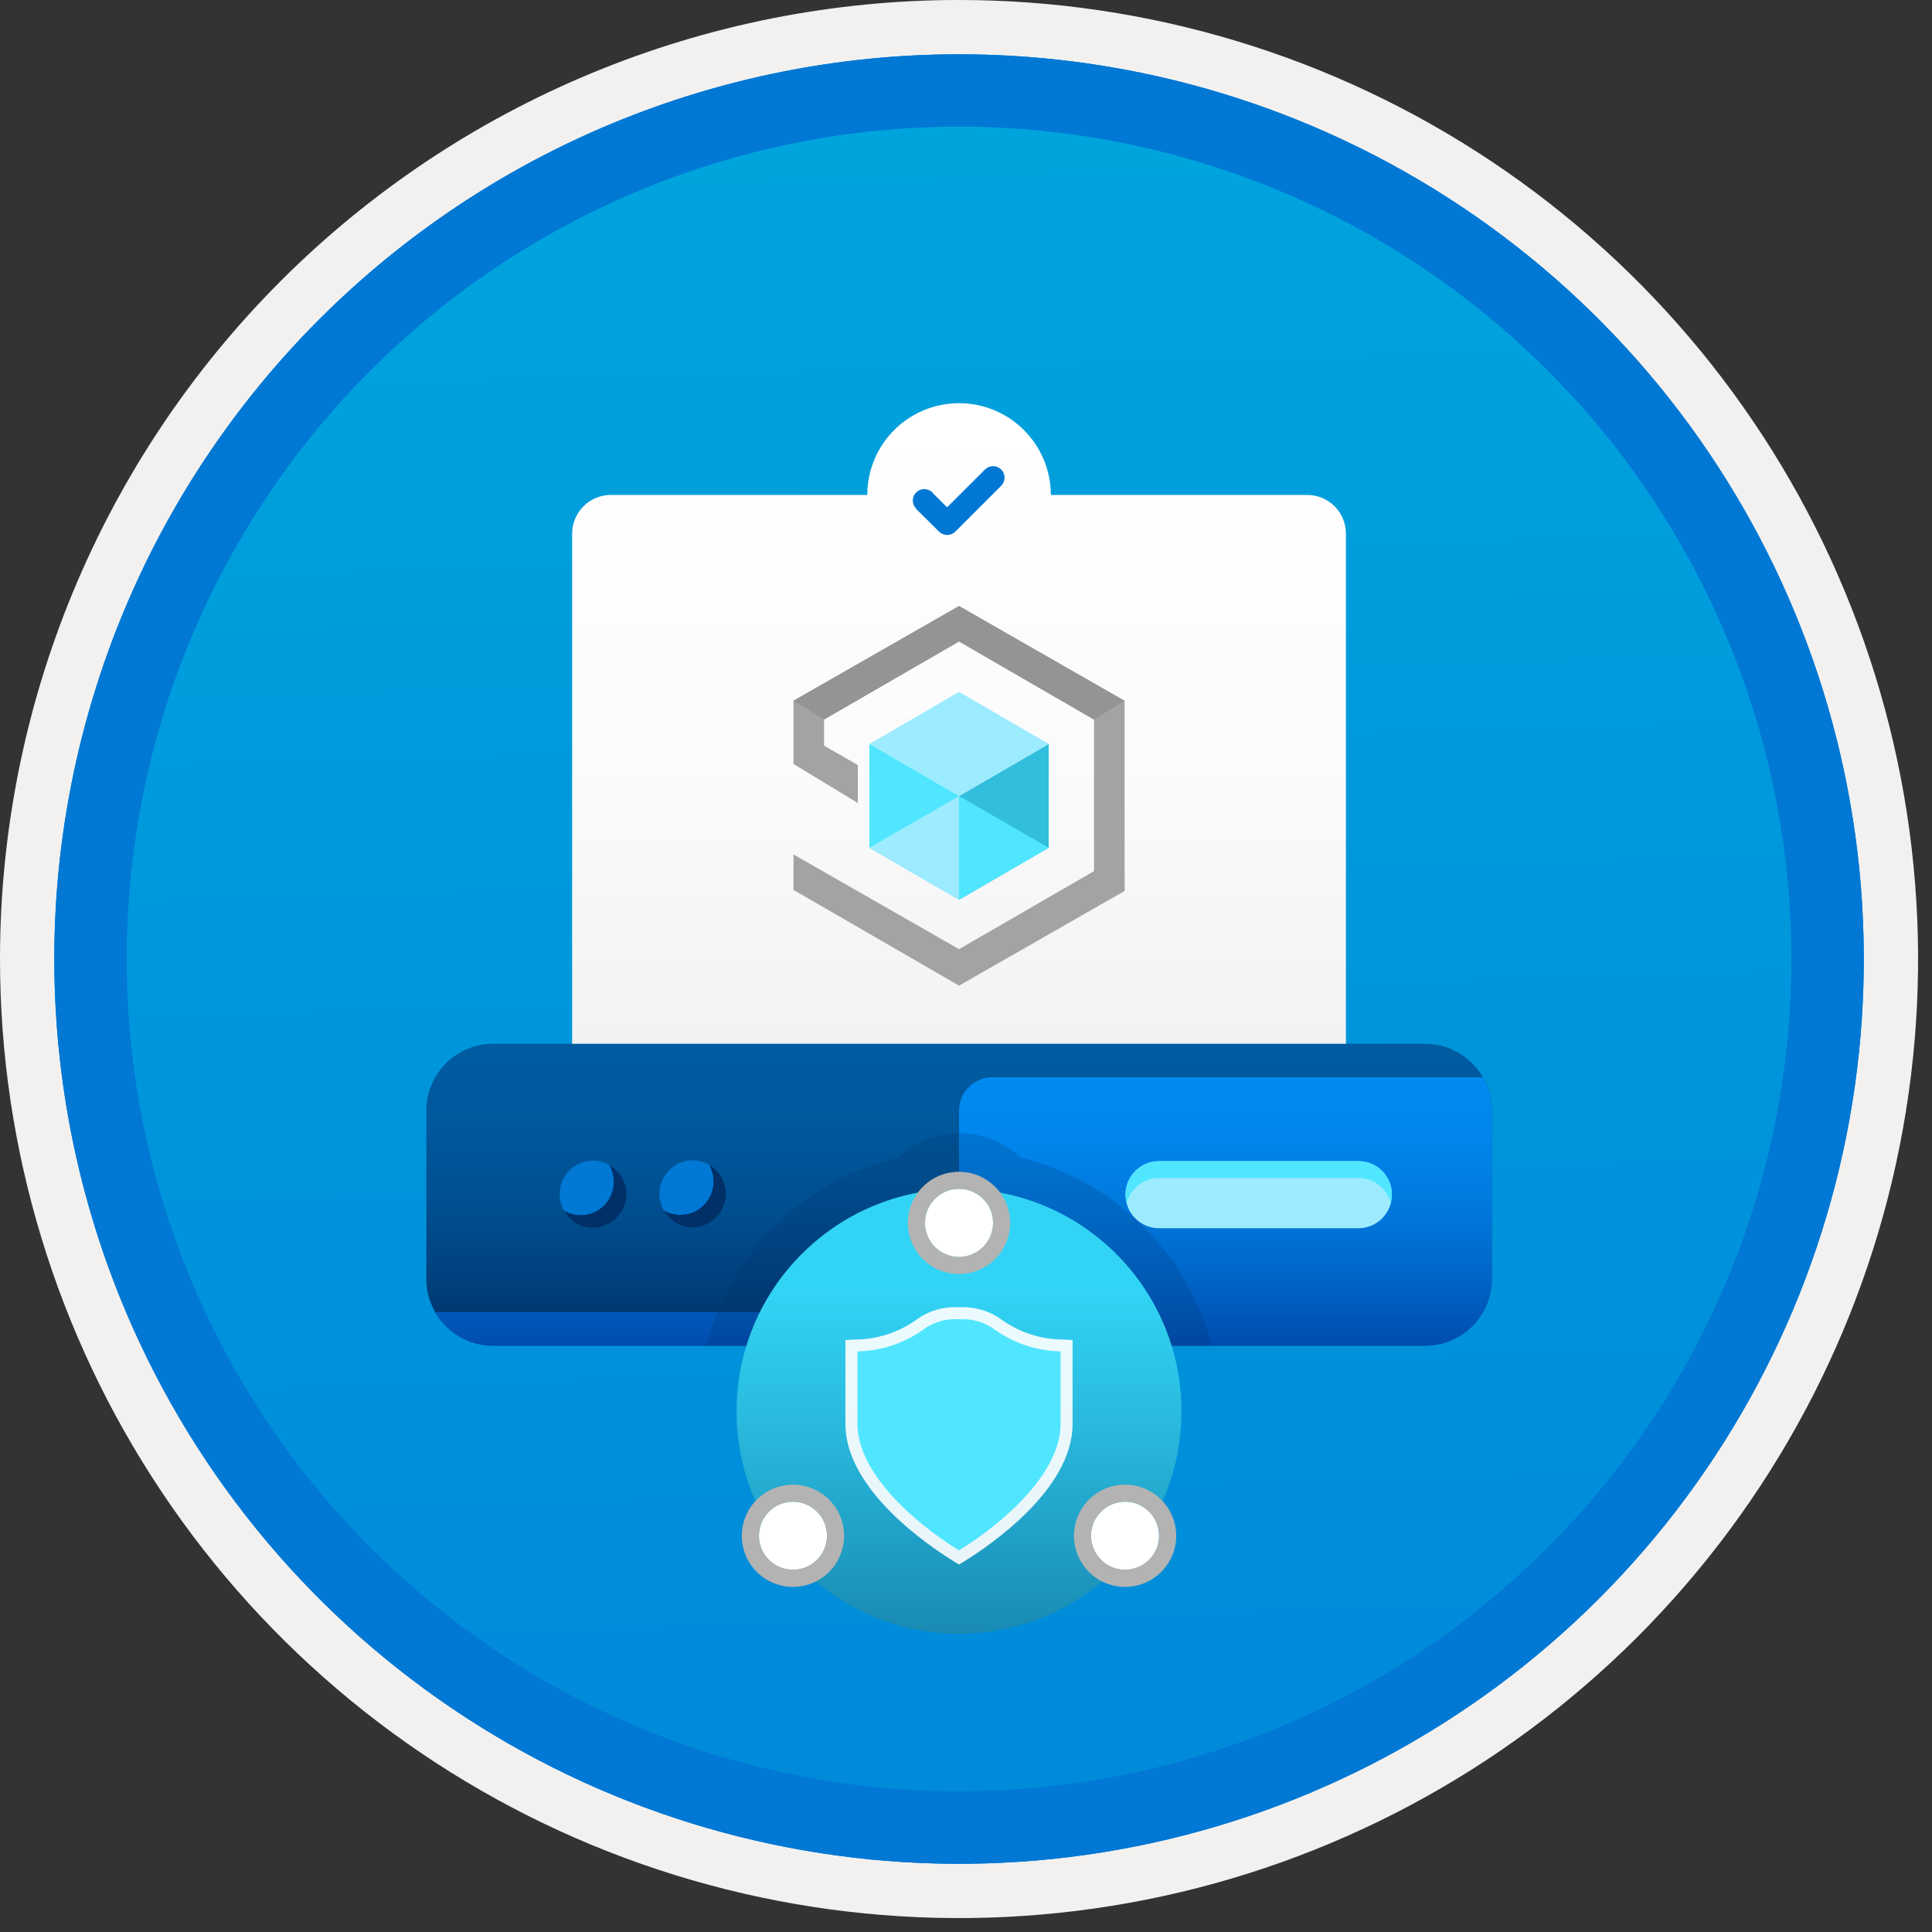 <svg width="100" height="100" viewBox="0 0 100 100" fill="none" xmlns="http://www.w3.org/2000/svg">
<rect x="0" y="0" width="100" height="100" fill="#333333" stroke="none"/>
<g clip-path="url(#clip0_367_8005)">
<path d="M49.64 96.45C40.382 96.45 31.332 93.704 23.634 88.561C15.936 83.417 9.936 76.107 6.393 67.553C2.85 59 1.923 49.588 3.73 40.508C5.536 31.427 9.994 23.087 16.54 16.54C23.087 9.994 31.428 5.535 40.508 3.729C49.588 1.923 59 2.85 67.553 6.393C76.107 9.936 83.418 15.936 88.561 23.634C93.705 31.331 96.45 40.382 96.45 49.64C96.451 55.787 95.24 61.874 92.888 67.554C90.535 73.233 87.088 78.394 82.741 82.74C78.394 87.087 73.234 90.535 67.554 92.888C61.875 95.24 55.787 96.45 49.64 96.45V96.45Z" fill="url(#paint0_linear_367_8005)"/>
<path fill-rule="evenodd" clip-rule="evenodd" d="M95.54 49.64C95.54 58.718 92.848 67.592 87.805 75.141C82.761 82.689 75.592 88.572 67.205 92.046C58.818 95.52 49.589 96.429 40.685 94.658C31.782 92.887 23.603 88.515 17.184 82.096C10.765 75.677 6.393 67.498 4.622 58.594C2.851 49.691 3.76 40.462 7.234 32.075C10.708 23.688 16.591 16.519 24.139 11.475C31.688 6.432 40.562 3.74 49.64 3.74C55.668 3.74 61.636 4.927 67.205 7.234C72.774 9.54 77.834 12.921 82.096 17.184C86.359 21.446 89.739 26.506 92.046 32.075C94.353 37.644 95.54 43.612 95.54 49.64V49.64ZM49.64 -0C59.458 -0 69.055 2.911 77.219 8.366C85.382 13.82 91.744 21.573 95.501 30.643C99.258 39.714 100.242 49.695 98.326 59.324C96.411 68.953 91.683 77.798 84.741 84.741C77.799 91.683 68.954 96.411 59.324 98.326C49.695 100.241 39.714 99.258 30.644 95.501C21.573 91.744 13.82 85.382 8.366 77.218C2.911 69.055 -1.61629e-06 59.458 3.61524e-07 49.64C-0.001 43.121 1.283 36.666 3.777 30.642C6.271 24.62 9.928 19.147 14.537 14.537C19.147 9.928 24.62 6.271 30.643 3.777C36.666 1.283 43.121 -0.001 49.64 -0V-0Z" fill="#F2F1F0"/>
<path fill-rule="evenodd" clip-rule="evenodd" d="M92.73 49.64C92.73 58.162 90.202 66.493 85.468 73.579C80.733 80.666 74.003 86.189 66.129 89.45C58.256 92.711 49.592 93.565 41.233 91.902C32.874 90.239 25.197 86.135 19.17 80.109C13.144 74.083 9.04 66.405 7.378 58.046C5.715 49.688 6.568 41.024 9.83 33.15C13.091 25.276 18.614 18.547 25.7 13.812C32.786 9.077 41.117 6.55 49.64 6.55C55.298 6.55 60.902 7.664 66.13 9.829C71.358 11.995 76.108 15.169 80.11 19.17C84.111 23.171 87.285 27.922 89.45 33.15C91.616 38.378 92.73 43.981 92.73 49.64ZM49.64 2.81C58.902 2.81 67.956 5.557 75.657 10.702C83.358 15.848 89.36 23.162 92.905 31.719C96.449 40.276 97.377 49.692 95.57 58.776C93.763 67.86 89.303 76.204 82.753 82.754C76.204 89.303 67.86 93.763 58.776 95.57C49.691 97.377 40.276 96.45 31.718 92.905C23.161 89.361 15.848 83.359 10.702 75.657C5.556 67.956 2.81 58.902 2.81 49.64C2.811 37.22 7.745 25.31 16.527 16.527C25.309 7.745 37.22 2.811 49.64 2.81V2.81Z" fill="#0078D4"/>
<path fill-rule="evenodd" clip-rule="evenodd" d="M92.73 49.64C92.73 58.162 90.202 66.493 85.468 73.579C80.733 80.665 74.003 86.189 66.129 89.45C58.256 92.711 49.592 93.565 41.233 91.902C32.874 90.239 25.197 86.135 19.17 80.109C13.144 74.083 9.04 66.405 7.378 58.046C5.715 49.688 6.568 41.024 9.83 33.15C13.091 25.276 18.614 18.547 25.7 13.812C32.786 9.077 41.117 6.55 49.64 6.55C55.298 6.55 60.902 7.664 66.13 9.829C71.358 11.995 76.108 15.169 80.11 19.17C84.111 23.171 87.285 27.922 89.45 33.15C91.616 38.378 92.73 43.981 92.73 49.64V49.64ZM49.64 2.81C58.902 2.81 67.956 5.556 75.657 10.702C83.358 15.848 89.36 23.162 92.905 31.719C96.449 40.276 97.377 49.692 95.57 58.776C93.763 67.86 89.303 76.204 82.753 82.754C76.204 89.303 67.86 93.763 58.776 95.57C49.691 97.377 40.276 96.45 31.718 92.905C23.161 89.361 15.848 83.358 10.702 75.657C5.556 67.956 2.81 58.902 2.81 49.64C2.811 37.22 7.745 25.309 16.527 16.527C25.309 7.745 37.22 2.811 49.64 2.81V2.81Z" fill="#0078D4"/>
<path d="M73.768 54.025L25.512 54.025C24.595 54.029 23.716 54.397 23.07 55.048C22.423 55.699 22.062 56.58 22.066 57.498V66.178C22.062 67.096 22.423 67.977 23.07 68.628C23.716 69.28 24.595 69.647 25.512 69.651H73.768C74.686 69.647 75.564 69.279 76.211 68.628C76.857 67.977 77.218 67.095 77.215 66.178V57.497C77.218 56.579 76.857 55.698 76.211 55.047C75.564 54.396 74.686 54.028 73.768 54.025V54.025Z" fill="url(#paint1_linear_367_8005)"/>
<path fill-rule="evenodd" clip-rule="evenodd" d="M34.635 63.021C34.311 62.694 34.13 62.253 34.13 61.794C34.13 61.334 34.311 60.893 34.635 60.566C34.794 60.405 34.984 60.277 35.193 60.19C35.402 60.103 35.626 60.058 35.853 60.058C36.08 60.058 36.304 60.103 36.513 60.19C36.722 60.277 36.912 60.405 37.072 60.566C37.395 60.893 37.576 61.334 37.576 61.794C37.576 62.253 37.395 62.694 37.072 63.021C36.912 63.182 36.722 63.31 36.513 63.397C36.304 63.485 36.08 63.53 35.853 63.53C35.626 63.53 35.402 63.485 35.193 63.397C34.984 63.31 34.794 63.182 34.635 63.021V63.021Z" fill="#0078D4"/>
<path fill-rule="evenodd" clip-rule="evenodd" d="M29.47 63.037C29.147 62.71 28.966 62.269 28.966 61.809C28.966 61.35 29.147 60.909 29.47 60.582C29.63 60.421 29.82 60.293 30.029 60.206C30.238 60.119 30.462 60.074 30.689 60.074C30.916 60.074 31.14 60.119 31.349 60.206C31.558 60.293 31.748 60.421 31.908 60.582C32.231 60.909 32.412 61.35 32.412 61.809C32.412 62.269 32.231 62.71 31.908 63.037C31.748 63.198 31.559 63.326 31.349 63.413C31.14 63.5 30.916 63.545 30.689 63.545C30.462 63.545 30.238 63.5 30.029 63.413C29.82 63.326 29.63 63.198 29.47 63.037V63.037Z" fill="#0078D4"/>
<path fill-rule="evenodd" clip-rule="evenodd" d="M49.64 57.498V66.178C49.641 66.405 49.597 66.631 49.511 66.841C49.425 67.051 49.298 67.242 49.138 67.403C48.978 67.565 48.788 67.693 48.578 67.781C48.368 67.868 48.144 67.914 47.916 67.914H22.544C22.841 68.44 23.273 68.877 23.794 69.182C24.316 69.487 24.908 69.648 25.512 69.65H73.768C74.686 69.647 75.564 69.279 76.21 68.628C76.857 67.976 77.218 67.095 77.215 66.177V57.497C77.212 56.886 77.047 56.288 76.737 55.761H51.363C51.136 55.762 50.911 55.808 50.702 55.895C50.492 55.983 50.302 56.111 50.142 56.272C49.982 56.434 49.855 56.625 49.769 56.835C49.683 57.045 49.639 57.27 49.64 57.498V57.498Z" fill="url(#paint2_linear_367_8005)"/>
<path fill-rule="evenodd" clip-rule="evenodd" d="M70.322 60.102H59.981C59.523 60.105 59.084 60.289 58.761 60.615C58.438 60.94 58.257 61.38 58.257 61.838C58.257 62.296 58.438 62.736 58.761 63.061C59.084 63.386 59.523 63.571 59.981 63.574H70.322C70.78 63.571 71.218 63.386 71.541 63.061C71.864 62.736 72.045 62.296 72.045 61.838C72.045 61.38 71.864 60.94 71.541 60.615C71.218 60.289 70.78 60.105 70.322 60.102V60.102Z" fill="#9CEBFF"/>
<path fill-rule="evenodd" clip-rule="evenodd" d="M36.431 62.376C36.164 62.644 35.817 62.816 35.443 62.866C35.069 62.915 34.688 62.84 34.362 62.65C34.489 62.884 34.669 63.085 34.888 63.236C35.107 63.388 35.359 63.485 35.622 63.521C35.886 63.557 36.155 63.531 36.406 63.444C36.658 63.357 36.886 63.212 37.071 63.021C37.394 62.694 37.576 62.253 37.576 61.793C37.576 61.334 37.394 60.893 37.071 60.566C36.961 60.458 36.837 60.366 36.703 60.292C36.891 60.621 36.966 61.003 36.916 61.38C36.867 61.756 36.697 62.105 36.431 62.376V62.376Z" fill="#003067"/>
<path fill-rule="evenodd" clip-rule="evenodd" d="M31.267 62.392C31.001 62.66 30.654 62.832 30.279 62.882C29.905 62.931 29.525 62.855 29.198 62.666C29.325 62.9 29.506 63.101 29.725 63.252C29.944 63.404 30.195 63.501 30.459 63.538C30.723 63.574 30.992 63.547 31.243 63.46C31.495 63.373 31.723 63.228 31.908 63.037C32.099 62.85 32.245 62.621 32.331 62.368C32.419 62.115 32.445 61.845 32.409 61.58C32.374 61.314 32.276 61.061 32.125 60.84C31.974 60.62 31.773 60.437 31.539 60.308C31.727 60.637 31.803 61.019 31.754 61.395C31.704 61.772 31.534 62.122 31.267 62.392Z" fill="#003067"/>
<path fill-rule="evenodd" clip-rule="evenodd" d="M59.981 60.97H70.322C70.704 60.972 71.075 61.101 71.376 61.336C71.677 61.572 71.891 61.901 71.984 62.272C72.054 62.017 72.064 61.749 72.013 61.489C71.963 61.229 71.853 60.984 71.692 60.774C71.531 60.564 71.323 60.394 71.085 60.277C70.848 60.161 70.586 60.1 70.322 60.102H59.981C59.716 60.101 59.455 60.161 59.217 60.277C58.98 60.394 58.772 60.564 58.611 60.774C58.45 60.984 58.34 61.229 58.289 61.489C58.239 61.749 58.249 62.017 58.319 62.272C58.412 61.901 58.626 61.572 58.927 61.336C59.228 61.101 59.599 60.972 59.981 60.97V60.97Z" fill="#50E6FF"/>
<path opacity="0.2" d="M62.718 69.65C62.102 67.284 60.856 65.128 59.111 63.414C57.367 61.7 55.19 60.492 52.813 59.917C51.955 59.104 50.818 58.651 49.636 58.651C48.453 58.651 47.316 59.105 46.459 59.918C44.082 60.494 41.907 61.703 40.163 63.416C38.42 65.13 37.174 67.285 36.558 69.651L62.718 69.65Z" fill="#003067"/>
<path fill-rule="evenodd" clip-rule="evenodd" d="M67.664 25.619H54.391C54.391 24.36 53.89 23.151 52.999 22.26C52.108 21.369 50.9 20.869 49.64 20.869C48.38 20.869 47.172 21.369 46.281 22.26C45.39 23.151 44.89 24.36 44.89 25.619H31.614C31.084 25.619 30.575 25.83 30.2 26.205C29.825 26.58 29.614 27.089 29.614 27.619V54.025H69.664V27.619C69.664 27.089 69.454 26.58 69.079 26.205C68.704 25.83 68.195 25.619 67.664 25.619Z" fill="url(#paint3_linear_367_8005)"/>
<path fill-rule="evenodd" clip-rule="evenodd" d="M51.822 24.302C51.711 24.19 51.56 24.128 51.402 24.128C51.245 24.128 51.094 24.19 50.982 24.302L49.023 26.259L48.316 25.558C48.299 25.534 48.281 25.511 48.26 25.489C48.149 25.379 47.999 25.316 47.843 25.315C47.686 25.315 47.535 25.376 47.424 25.486C47.312 25.596 47.248 25.745 47.246 25.902C47.245 26.058 47.305 26.209 47.414 26.322L47.407 26.329L48.605 27.517C48.717 27.628 48.868 27.691 49.025 27.691C49.183 27.691 49.334 27.628 49.446 27.517L51.821 25.143L51.822 25.141C51.878 25.086 51.921 25.021 51.951 24.949C51.981 24.877 51.996 24.8 51.996 24.722C51.996 24.644 51.981 24.566 51.951 24.494C51.922 24.422 51.878 24.357 51.822 24.302V24.302Z" fill="#0078D4"/>
<path d="M49.64 31.367L41.071 36.269V39.544L44.4 41.563V39.599L42.654 38.594V37.241L49.64 33.202L56.627 37.252V45.09L49.64 49.129L41.071 44.227V46.061L49.64 51.017L58.21 46.116V36.291L49.64 31.367Z" fill="#A3A3A3"/>
<path d="M49.64 31.368L41.071 36.269L42.654 37.241L49.64 33.202L56.627 37.241L58.21 36.269L49.64 31.368Z" fill="#949494"/>
<path d="M54.28 38.507V43.878L49.64 46.574V41.203L54.28 38.507Z" fill="#32BEDD"/>
<path d="M54.28 38.507L49.64 41.203L45.001 38.507L49.64 35.811L54.28 38.507Z" fill="#9CEBFF"/>
<path d="M49.64 41.203V46.574L45.001 43.878V38.507L49.64 41.203Z" fill="#50E6FF"/>
<path d="M45.001 43.878L49.64 41.203V46.574L45.001 43.878Z" fill="#9CEBFF"/>
<path d="M54.28 43.878L49.64 41.203V46.574L54.28 43.878Z" fill="#50E6FF"/>
<path d="M49.639 84.561C55.997 84.561 61.152 79.406 61.152 73.047C61.152 66.689 55.997 61.534 49.639 61.534C43.28 61.534 38.125 66.689 38.125 73.047C38.125 79.406 43.28 84.561 49.639 84.561Z" fill="url(#paint4_linear_367_8005)"/>
<path d="M49.381 80.824C48.063 80.011 43.758 77.103 43.758 73.706V69.362L44.22 69.333C45.36 69.337 46.473 68.986 47.403 68.328C48.045 67.848 48.838 67.613 49.638 67.666C50.437 67.616 51.227 67.85 51.871 68.325C52.802 68.984 53.916 69.337 55.056 69.333L55.517 69.362V73.706C55.517 77.103 51.212 80.012 49.893 80.824L49.638 80.981L49.381 80.824Z" fill="url(#paint5_linear_367_8005)"/>
<path d="M49.639 80.249C47.084 78.663 44.382 76.127 44.382 73.706V69.947C45.589 69.926 46.762 69.543 47.749 68.847C48.288 68.433 48.961 68.235 49.639 68.289C50.315 68.24 50.985 68.438 51.527 68.846C52.514 69.541 53.688 69.925 54.895 69.947V73.706C54.895 76.127 52.193 78.663 49.639 80.249Z" fill="#50E6FF"/>
<path d="M58.233 81.254C59.207 81.254 59.996 80.465 59.996 79.491C59.996 78.517 59.207 77.727 58.233 77.727C57.259 77.727 56.469 78.517 56.469 79.491C56.469 80.465 57.259 81.254 58.233 81.254Z" fill="white"/>
<path d="M58.233 77.727C58.581 77.727 58.922 77.831 59.211 78.024C59.501 78.217 59.727 78.493 59.86 78.814C59.993 79.136 60.028 79.49 59.96 79.832C59.892 80.173 59.724 80.487 59.478 80.733C59.232 80.98 58.918 81.147 58.577 81.215C58.235 81.283 57.881 81.248 57.559 81.115C57.237 80.982 56.962 80.756 56.769 80.466C56.575 80.177 56.472 79.836 56.472 79.488C56.472 79.021 56.658 78.573 56.988 78.243C57.318 77.913 57.766 77.727 58.233 77.727V77.727ZM58.233 76.845C57.71 76.846 57.198 77.001 56.763 77.292C56.328 77.583 55.989 77.997 55.789 78.481C55.589 78.964 55.536 79.496 55.639 80.01C55.741 80.523 55.993 80.995 56.364 81.365C56.734 81.735 57.206 81.987 57.719 82.088C58.233 82.19 58.765 82.138 59.248 81.937C59.732 81.736 60.145 81.397 60.436 80.962C60.727 80.526 60.882 80.014 60.881 79.491V79.491C60.88 78.79 60.601 78.117 60.105 77.621C59.609 77.126 58.937 76.847 58.236 76.845H58.233Z" fill="#B3B3B3"/>
<path d="M41.044 81.254C42.018 81.254 42.807 80.465 42.807 79.491C42.807 78.517 42.018 77.727 41.044 77.727C40.07 77.727 39.28 78.517 39.28 79.491C39.28 80.465 40.07 81.254 41.044 81.254Z" fill="white"/>
<path d="M41.044 77.727C41.392 77.727 41.733 77.831 42.022 78.024C42.312 78.217 42.538 78.493 42.671 78.814C42.804 79.136 42.839 79.49 42.771 79.832C42.703 80.173 42.535 80.487 42.289 80.733C42.043 80.98 41.729 81.147 41.387 81.215C41.046 81.283 40.692 81.248 40.37 81.115C40.048 80.982 39.773 80.756 39.58 80.466C39.386 80.177 39.283 79.836 39.283 79.488C39.283 79.021 39.468 78.573 39.799 78.243C40.129 77.913 40.577 77.727 41.044 77.727V77.727H41.044ZM41.044 76.845C40.52 76.845 40.009 77 39.573 77.291C39.138 77.581 38.798 77.995 38.598 78.478C38.397 78.962 38.344 79.494 38.446 80.007C38.548 80.521 38.8 80.992 39.17 81.363C39.54 81.733 40.011 81.985 40.525 82.088C41.038 82.19 41.57 82.138 42.054 81.938C42.538 81.738 42.951 81.399 43.242 80.964C43.533 80.529 43.689 80.017 43.689 79.493V79.491C43.689 78.789 43.41 78.117 42.914 77.621C42.418 77.125 41.745 76.846 41.044 76.845H41.044Z" fill="#B3B3B3"/>
<path d="M49.638 65.061C50.612 65.061 51.402 64.271 51.402 63.297C51.402 62.323 50.612 61.534 49.638 61.534C48.664 61.534 47.875 62.323 47.875 63.297C47.875 64.271 48.664 65.061 49.638 65.061Z" fill="white"/>
<path d="M49.638 61.534C49.987 61.534 50.327 61.637 50.617 61.831C50.906 62.024 51.132 62.299 51.265 62.621C51.398 62.943 51.433 63.297 51.365 63.638C51.297 63.98 51.13 64.293 50.883 64.54C50.637 64.786 50.324 64.954 49.982 65.022C49.64 65.09 49.286 65.055 48.965 64.921C48.643 64.788 48.368 64.562 48.174 64.273C47.981 63.983 47.877 63.643 47.877 63.295C47.877 62.828 48.063 62.38 48.393 62.05C48.724 61.719 49.171 61.534 49.638 61.534ZM49.638 60.651C49.115 60.65 48.603 60.805 48.168 61.096C47.732 61.386 47.393 61.8 47.192 62.283C46.992 62.767 46.939 63.299 47.041 63.812C47.143 64.326 47.395 64.798 47.764 65.168C48.135 65.538 48.606 65.791 49.119 65.893C49.633 65.995 50.165 65.943 50.649 65.743C51.132 65.543 51.546 65.204 51.837 64.769C52.128 64.334 52.283 63.822 52.284 63.299V63.297C52.283 62.596 52.004 61.923 51.508 61.427C51.012 60.931 50.34 60.652 49.638 60.651V60.651Z" fill="#B3B3B3"/>
</g>
<defs>
<linearGradient id="paint0_linear_367_8005" x1="47.87" y1="-15.153" x2="51.852" y2="130.615" gradientUnits="userSpaceOnUse">
<stop stop-color="#00ABDE"/>
<stop offset="1" stop-color="#007ED8"/>
</linearGradient>
<linearGradient id="paint1_linear_367_8005" x1="49.64" y1="54.025" x2="49.64" y2="69.679" gradientUnits="userSpaceOnUse">
<stop stop-color="#005BA1"/>
<stop offset="0.26" stop-color="#00589D"/>
<stop offset="0.53" stop-color="#004F90"/>
<stop offset="0.8" stop-color="#003F7C"/>
<stop offset="1" stop-color="#003067"/>
</linearGradient>
<linearGradient id="paint2_linear_367_8005" x1="49.879" y1="55.761" x2="49.879" y2="69.65" gradientUnits="userSpaceOnUse">
<stop stop-color="#008BF1"/>
<stop offset="0.22" stop-color="#0086EC"/>
<stop offset="0.49" stop-color="#0078DD"/>
<stop offset="0.79" stop-color="#0061C4"/>
<stop offset="1" stop-color="#004DAE"/>
</linearGradient>
<linearGradient id="paint3_linear_367_8005" x1="49.639" y1="54.025" x2="49.639" y2="20.869" gradientUnits="userSpaceOnUse">
<stop stop-color="#F2F2F2"/>
<stop offset="0.44" stop-color="#FBFBFB"/>
<stop offset="1" stop-color="white"/>
</linearGradient>
<linearGradient id="paint4_linear_367_8005" x1="49.639" y1="84.561" x2="49.639" y2="61.534" gradientUnits="userSpaceOnUse">
<stop stop-color="#198AB3"/>
<stop offset="0.442" stop-color="#28B7DB"/>
<stop offset="0.775" stop-color="#32D4F5"/>
</linearGradient>
<linearGradient id="paint5_linear_367_8005" x1="2117.25" y1="-1604.68" x2="2126.13" y2="-1611.88" gradientUnits="userSpaceOnUse">
<stop stop-color="white" stop-opacity="0.9"/>
<stop offset="1" stop-color="white" stop-opacity="0.8"/>
</linearGradient>
<clipPath id="clip0_367_8005">
<rect width="99.28" height="99.28" fill="white"/>
</clipPath>
</defs>
</svg>
